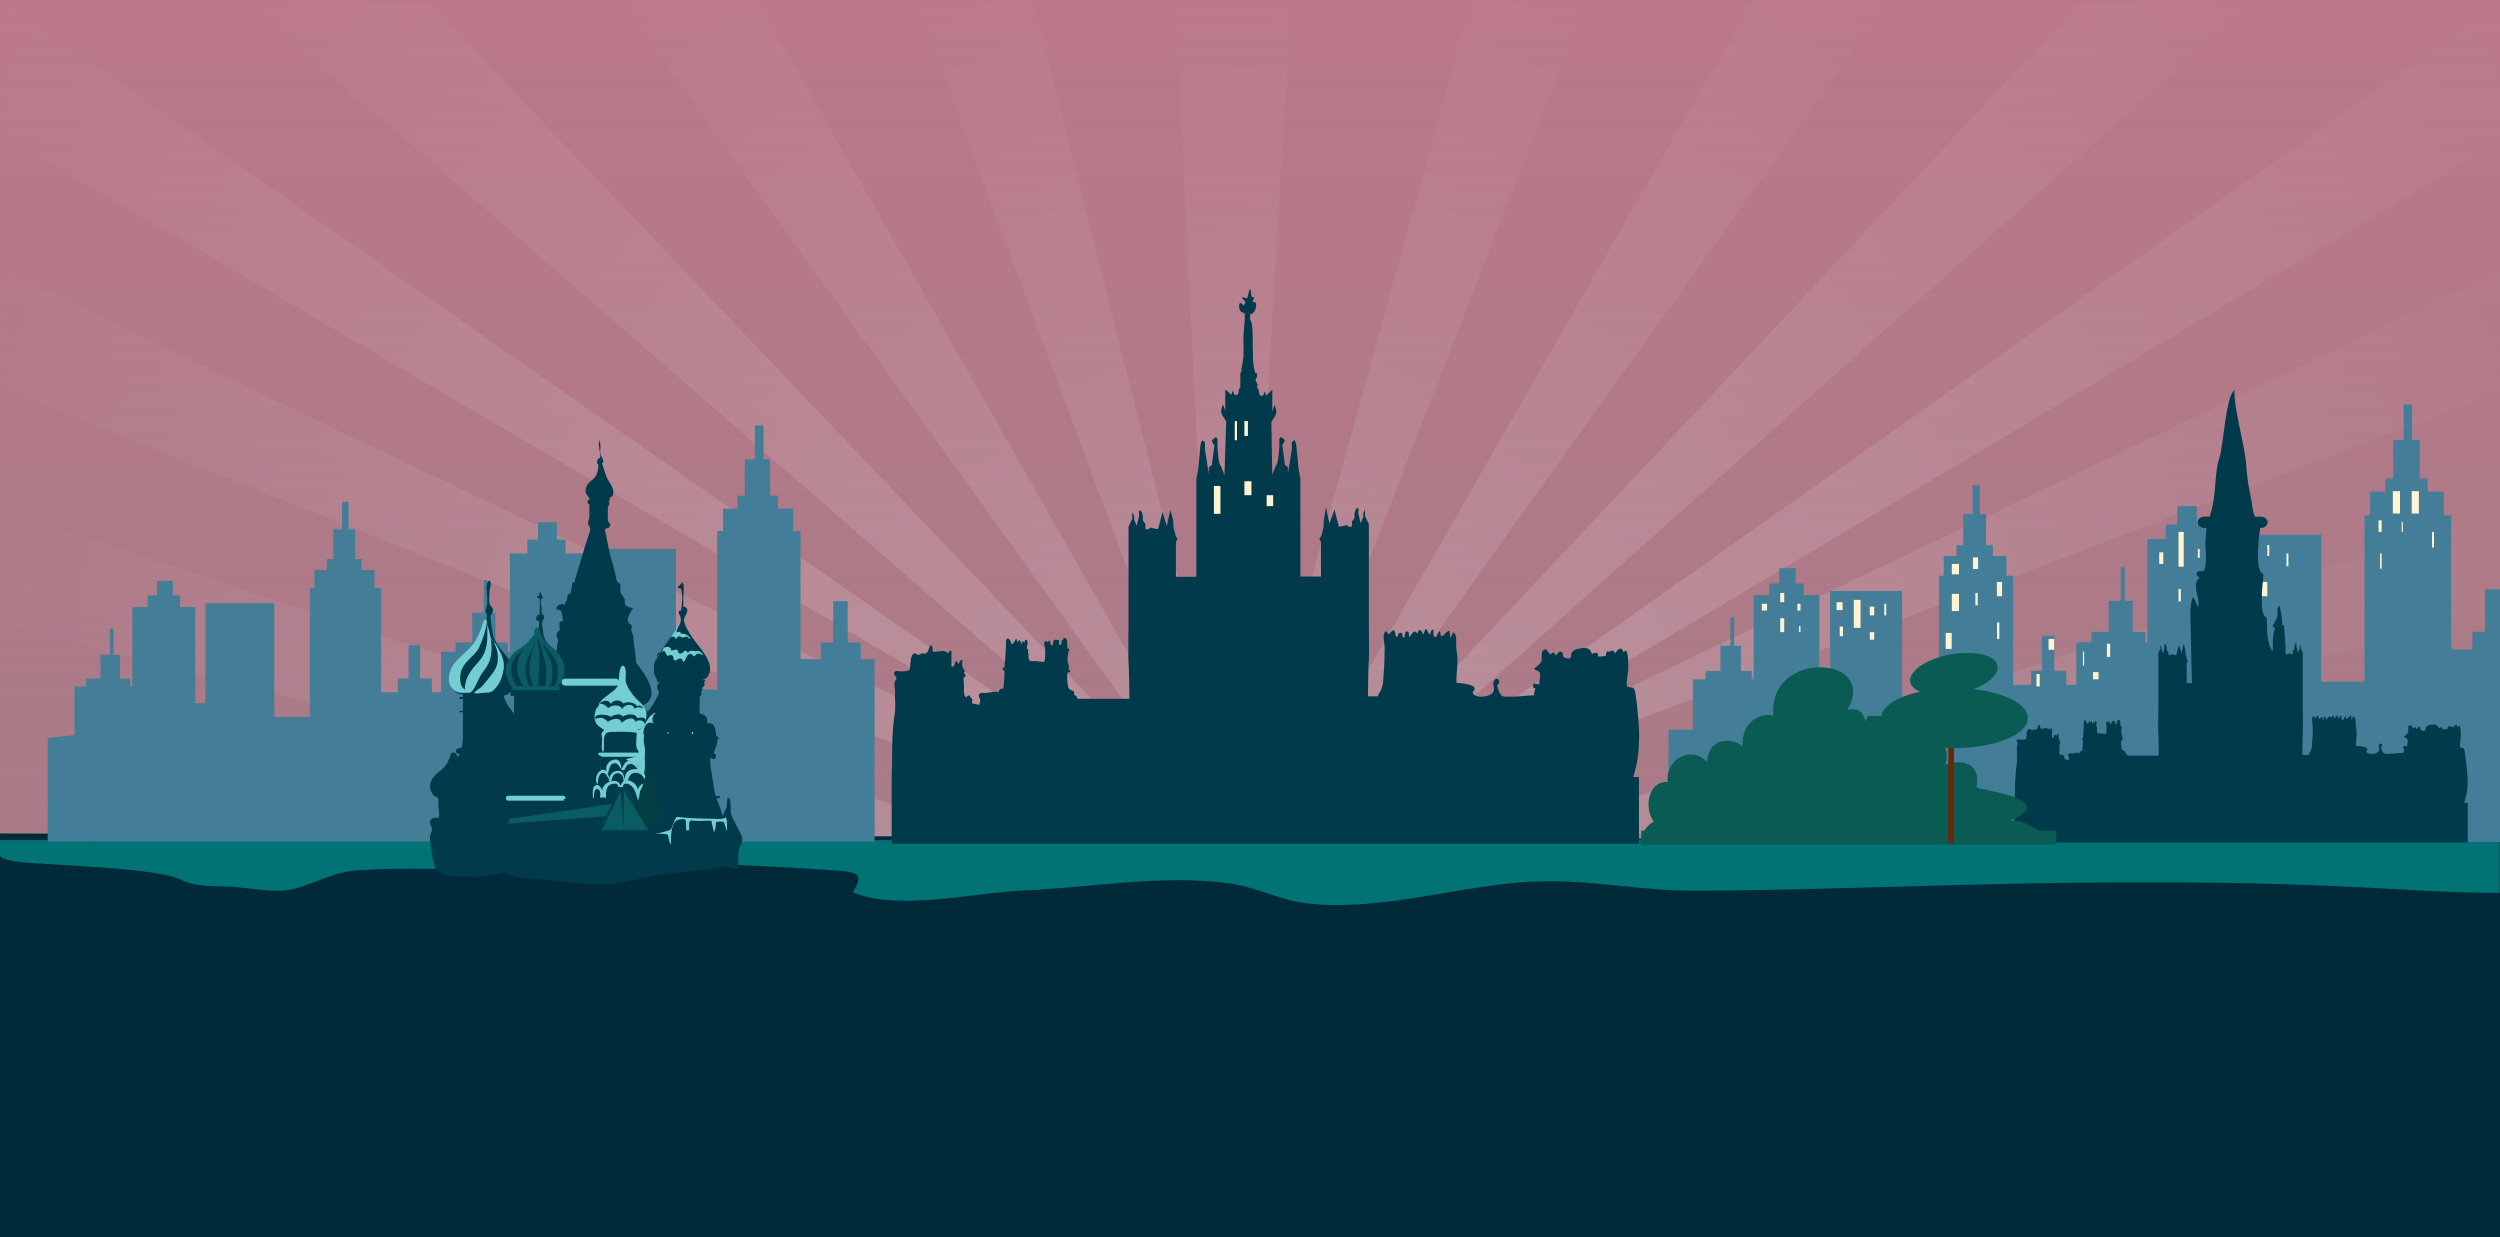 <?xml version="1.0" encoding="utf-8"?>
<!-- Generator: Adobe Illustrator 17.1.0, SVG Export Plug-In . SVG Version: 6.00 Build 0)  -->
<!DOCTYPE svg PUBLIC "-//W3C//DTD SVG 1.1//EN" "http://www.w3.org/Graphics/SVG/1.1/DTD/svg11.dtd">
<svg version="1.1" id="Layer_1" xmlns="http://www.w3.org/2000/svg" xmlns:xlink="http://www.w3.org/1999/xlink" x="0px" y="0px"
	 viewBox="0 0 1920 950" enable-background="new 0 0 1920 950" xml:space="preserve">
<rect x="0" y="0" width="1920" height="950" fill="#808080" stroke="none"/>
<linearGradient id="SVGID_1_" gradientUnits="userSpaceOnUse" x1="959.958" y1="951.974" x2="959.958" y2="2.559" gradientTransform="matrix(1 0 0 -1 0 952)">
	<stop  offset="0" style="stop-color:#BB788A"/>
	<stop  offset="1" style="stop-color:#BB788A;stop-opacity:0.53"/>
</linearGradient>
<rect x="0" y="0" fill="url(#SVGID_1_)" width="1920" height="949.4"/>
<linearGradient id="SVGID_2_" gradientUnits="userSpaceOnUse" x1="1005.897" y1="266.31" x2="921.351" y2="953.37" gradientTransform="matrix(1 0 0 -1 0 952)">
	<stop  offset="0" style="stop-color:#FFFFFF"/>
	<stop  offset="1" style="stop-color:#FFFFFF;stop-opacity:3.000000e-002"/>
</linearGradient>
<path opacity="0.4" fill="url(#SVGID_2_)" fill-opacity="0.4" enable-background="new    " d="M902.6,0.9l34.1,691.6H950L991.7,0.9
	L902.6,0.9z"/>
<linearGradient id="SVGID_3_" gradientUnits="userSpaceOnUse" x1="1017.513" y1="291.186" x2="720.484" y2="958.829" gradientTransform="matrix(1 0 0 -1 0 952)">
	<stop  offset="0" style="stop-color:#FFFFFF"/>
	<stop  offset="1" style="stop-color:#FFFFFF;stop-opacity:3.000000e-002"/>
</linearGradient>
<path opacity="0.4" fill="url(#SVGID_3_)" fill-opacity="0.4" enable-background="new    " d="M703.2,0.9L958,684.1l7.1,0L793.8,0.9
	L703.2,0.9z"/>
<linearGradient id="SVGID_4_" gradientUnits="userSpaceOnUse" x1="900.454" y1="293.59" x2="1197.191" y2="960.578" gradientTransform="matrix(1 0 0 -1 0 952)">
	<stop  offset="0" style="stop-color:#FFFFFF"/>
	<stop  offset="1" style="stop-color:#FFFFFF;stop-opacity:3.000000e-002"/>
</linearGradient>
<path opacity="0.4" fill="url(#SVGID_4_)" fill-opacity="0.4" enable-background="new    " d="M1218.4,0.9L955.1,677.2h-12.4
	L1130,0.9L1218.4,0.9z"/>
<linearGradient id="SVGID_5_" gradientUnits="userSpaceOnUse" x1="972.497" y1="364.594" x2="493.795" y2="965.93" gradientTransform="matrix(1 0 0 -1 0 952)">
	<stop  offset="0" style="stop-color:#FFFFFF"/>
	<stop  offset="1" style="stop-color:#FFFFFF;stop-opacity:3.000000e-002"/>
</linearGradient>
<path opacity="0.4" fill="url(#SVGID_5_)" fill-opacity="0.4" enable-background="new    " d="M475.8,0.4l445.2,618.5h12L581.6,0.4
	L475.8,0.4z"/>
<linearGradient id="SVGID_6_" gradientUnits="userSpaceOnUse" x1="954.488" y1="362.104" x2="1434.267" y2="964.794" gradientTransform="matrix(1 0 0 -1 0 952)">
	<stop  offset="0" style="stop-color:#FFFFFF"/>
	<stop  offset="1" style="stop-color:#FFFFFF;stop-opacity:3.000000e-002"/>
</linearGradient>
<path opacity="0.4" fill="url(#SVGID_6_)" fill-opacity="0.4" enable-background="new    " d="M1450.8,0.4L1004,625.5l-13.2-6.6
	L1345.9,0.4L1450.8,0.4z"/>
<linearGradient id="SVGID_7_" gradientUnits="userSpaceOnUse" x1="903.784" y1="419.681" x2="199.487" y2="964.358" gradientTransform="matrix(1 0 0 -1 0 952)">
	<stop  offset="0" style="stop-color:#FFFFFF"/>
	<stop  offset="1" style="stop-color:#FFFFFF;stop-opacity:3.000000e-002"/>
</linearGradient>
<path opacity="0.4" fill="url(#SVGID_7_)" fill-opacity="0.4" enable-background="new    " d="M189.3,0.8l671.9,585l11.5-13.2
	L328.2,0.8L189.3,0.8z"/>
<linearGradient id="SVGID_8_" gradientUnits="userSpaceOnUse" x1="1021.27" y1="414.402" x2="1725.168" y2="958.767" gradientTransform="matrix(1 0 0 -1 0 952)">
	<stop  offset="0" style="stop-color:#FFFFFF"/>
	<stop  offset="1" style="stop-color:#FFFFFF;stop-opacity:3.000000e-002"/>
</linearGradient>
<path opacity="0.4" fill="url(#SVGID_8_)" fill-opacity="0.4" enable-background="new    " d="M1731,0.8l-661.4,589.5l-15.3-10
	L1599,0.8L1731,0.8z"/>
<linearGradient id="SVGID_9_" gradientUnits="userSpaceOnUse" x1="784.995" y1="463.776" x2="-28.115" y2="894.729" gradientTransform="matrix(1 0 0 -1 0 952)">
	<stop  offset="0" style="stop-color:#FFFFFF"/>
	<stop  offset="1" style="stop-color:#FFFFFF;stop-opacity:3.000000e-002"/>
</linearGradient>
<path opacity="0.4" fill="url(#SVGID_9_)" fill-opacity="0.4" enable-background="new    " d="M2,103.2l747.7,439l12.7-11.3L2,0.5
	V103.2z"/>
<linearGradient id="SVGID_10_" gradientUnits="userSpaceOnUse" x1="1141.2" y1="459.743" x2="1954.152" y2="890.616" gradientTransform="matrix(1 0 0 -1 0 952)">
	<stop  offset="0" style="stop-color:#FFFFFF"/>
	<stop  offset="1" style="stop-color:#FFFFFF;stop-opacity:3.000000e-002"/>
</linearGradient>
<path opacity="0.4" fill="url(#SVGID_10_)" fill-opacity="0.4" enable-background="new    " d="M1921.9,107.6l-745.1,443.8
	l-12.7-15.8l757.7-535V107.6z"/>
<linearGradient id="SVGID_11_" gradientUnits="userSpaceOnUse" x1="813.567" y1="405.292" x2="-19.724" y2="678.783" gradientTransform="matrix(1 0 0 -1 0 952)">
	<stop  offset="0" style="stop-color:#FFFFFF"/>
	<stop  offset="1" style="stop-color:#FFFFFF;stop-opacity:3.000000e-002"/>
</linearGradient>
<path opacity="0.4" fill="url(#SVGID_11_)" fill-opacity="0.4" enable-background="new    " d="M1.9,298.5l786.3,312.8l11.6-22.8
	L1.9,207.4L1.9,298.5z"/>
<linearGradient id="SVGID_12_" gradientUnits="userSpaceOnUse" x1="1108.539" y1="410.621" x2="1941.835" y2="684.114" gradientTransform="matrix(1 0 0 -1 0 952)">
	<stop  offset="0" style="stop-color:#FFFFFF"/>
	<stop  offset="1" style="stop-color:#FFFFFF;stop-opacity:3.000000e-002"/>
</linearGradient>
<path opacity="0.4" fill="url(#SVGID_12_)" fill-opacity="0.4" enable-background="new    " d="M1922,299.9l-791.7,301.4l-6.2-12.7
	L1922,207.4V299.9z"/>
<linearGradient id="SVGID_13_" gradientUnits="userSpaceOnUse" x1="843.375" y1="328.764" x2="-10.941" y2="491.213" gradientTransform="matrix(1 0 0 -1 0 952)">
	<stop  offset="0" style="stop-color:#FFFFFF"/>
	<stop  offset="1" style="stop-color:#FFFFFF;stop-opacity:3.000000e-002"/>
</linearGradient>
<path opacity="0.4" fill="url(#SVGID_13_)" fill-opacity="0.4" enable-background="new    " d="M2.2,479l824.2,212.4l8.6-24.1
	L2.2,391.9L2.2,479z"/>
<linearGradient id="SVGID_14_" gradientUnits="userSpaceOnUse" x1="1079.721" y1="332.754" x2="1934.038" y2="495.202" gradientTransform="matrix(1 0 0 -1 0 952)">
	<stop  offset="0" style="stop-color:#FFFFFF"/>
	<stop  offset="1" style="stop-color:#FFFFFF;stop-opacity:3.000000e-002"/>
</linearGradient>
<path opacity="0.4" fill="url(#SVGID_14_)" fill-opacity="0.4" enable-background="new    " d="M1921.7,469l-826.4,214.6l-6.4-16.2
	l832.8-275.4V469z"/>
<path fill="#002A3A" d="M1920,950.1V646.3L0,640.1v310H1920z"/>
<path opacity="0.6" fill="#02A39B" enable-background="new    " d="M-0.4,645.3c0,11.7-4.2,14.1,15.5,16.7
	c23.6,2.6,104.9,4.2,123.7,13.6c12.4,6,27,4.7,40.3,5.5c13.7,0.9,32.1,5.1,45.8,1.7c18-4.3,30-13.2,51-14.5c39-2.6,78.8,0,118.3-0.4
	c44.1-0.4,87.8-4.3,132-4.3c37.3,0,75,2.1,112.3,4.7c19.7,1.3,26.1,2.1,16.3,17c35.6,14.5,91.7,0.4,129.4-1.3
	c51.8-2.1,108-12.8,160.3-5.5c16.3,2.1,32.1,9.4,47.6,13.2c21,4.7,43.7,3.8,64.7,1.7c45-4.3,89.1-17,134.5-16.6
	c37.3,0,73.7,7.7,111,7.2c51.4,0,102.4-1.7,153.8-3c112.7-3.4,225.8-5.5,338.5-0.4c41.6,1.7,83.6,5.1,125.1,5.1v-40.5H-0.4z"/>
<path fill="#447D98" d="M72.7,646.3h44.5h40.6h52.9H238h8.9h45.6h25.6h20.6h2.2h16.7H410h47.3h61.8h31.7H562h52.9h56.8V506.2H661
	v-12.8h-10v-31.7h-11.1v31.7h-9.5v12.8h-15.6v-98.4h-5.6v-17.2h-11.7v-10h-6.1v-27.8h-5v-26.1h-6.7v26.1H572v27.8h-5.6v10h-11.1
	v17.2h-4.5v121.7h-31.7v-13.9v-94h-61.8v94h-9.5v-90.6h-13.4v-10.6h-6.7v-13.3h-14.5v13.3H405v10.6h-13.4v75.6H390v-7.2h-9.5v-22.8
	h-6.1v-25h-2.8v25h-8.9v22.8h-12.8v7.2h-11.1v31.1h-7.2v-10.6h-8.9v-25.6h-8.9v25.6h-8.3v10.6h-12.8v-80.1h-5v-13.9h-10v-8.3h-5
	v-22.8h-5v-21.1h-5v21.1h-6.7v22.8h-5v8.3h-9.5v13.9H238v99h-27.3v-10.6v-76.7h-52.9v76.7h-7.8v-73.9h-11.7v-8.9h-5.6v-11.1h-12.2
	v11.1h-7.2v8.9h-11.7v61.2H100v-6.1h-7.8v-18.3h-5v-20h-2.8v20h-7.2v18.3H66.1v6.1h-8.9v37.2l-20.6,2.2v79.5h20.6H72.7z"/>
<path fill="#447D98" d="M1920,485.2v-32.7h-11.4v32.7h-9.8v13.6h-16.3v-103h-5.8v-18.2h-12.3v-10.2h-6.1v-29.6h-5.8v-27.1h-6.5v27.1
	h-8v29.6h-6.1v10.2h-11.7v18.2h-4.3v127.7h-33.2v-14.2v-98.7h-64.8v98.7h-9.5V414h-14.1v-11.1h-7.1v-14.2h-15v14.2h-8.9V414h-14.1
	v79.3h-1.5v-8h-9.8v-23.8h-6.1v-25.9h-3.1v25.9h-9.2v23.8h-13.2v8h-11.7V526h-7.7v-10.8h-9.2v-26.8h-9.5v26.8h-8.3V526h-13.8v-83.9
	h-5.2v-15.1h-10.4v-8.3h-5.2v-23.8h-4.9v-22.2h-5.5v22.2h-7.1v23.8h-5.2v8.3h-9.8v15.1h-3.7v104h-28.3v-11.7v-80.5h-55.3v80.5h-8.3
	v-77.4h-12v-8.9h-6.1v-11.7h-12.6v11.7h-7.7v8.9h-12v64.8h-1.5v-6.5h-8.3v-19.4h-5.2v-21.6h-2.8v21.6h-7.7v19.4h-11.4v6.5h-9.8v38.6
	h-18.7v86.1h18.7h16.6h46.7h42.1h55.3h28.3h9.8h47.3h26.4h22.1h2.2h17.2h54.7h49.5h64.8h33.2h11.4h55.3h37.5V485.2z"/>
<path fill="#FFF4D2" d="M1357.1,463.7h-4v5.2h4V463.7z"/>
<path fill="#FFF4D2" d="M1370.3,455.4h-3.1v7.1h3.1V455.4z"/>
<path fill="#FFF4D2" d="M1370.3,474.8h-3.1v10.7h3.1V474.8z"/>
<path fill="#FFF4D2" d="M1382.8,463.7h-2.4v5.2h2.4V463.7z"/>
<path fill="#FFF4D2" d="M1382.8,480.9h-1.2v4.6h1.2V480.9z"/>
<path fill="#FFF4D2" d="M1415.1,462.5h-4.6v6.1h4.6V462.5z"/>
<path fill="#FFF4D2" d="M1415.4,481.2h-2.5v7.4h2.5V481.2z"/>
<path fill="#FFF4D2" d="M1428.9,460.7h-5.2v21.5h5.2V460.7z"/>
<path fill="#FFF4D2" d="M1439.4,465.9h-3.4v6.7h3.4V465.9z"/>
<path fill="#FFF4D2" d="M1439.4,485.5h-3.4v5.8h3.4V485.5z"/>
<path fill="#FFF4D2" d="M1448.6,463.7h-1.5v8.9h1.5V463.7z"/>
<path fill="#FFF4D2" d="M1504.5,433.1h-5.5v8h5.5V433.1z"/>
<path fill="#FFF4D2" d="M1504.5,456.1h-5.5v13.2h5.5V456.1z"/>
<path fill="#FFF4D2" d="M1519.2,428.1h-4v8.9h4V428.1z"/>
<path fill="#FFF4D2" d="M1518.9,455.4h-1.8v9.5h1.8V455.4z"/>
<path fill="#FFF4D2" d="M1537.6,446.9h-4v11h4V446.9z"/>
<path fill="#FFF4D2" d="M1498.9,486.1h-4.6v12.3h4.6V486.1z"/>
<path fill="#FFF4D2" d="M1535.5,478.1h-1.8v12.6h1.8V478.1z"/>
<path fill="#FFF4D2" d="M1566.5,517.7h-2.5v9.5h2.5V517.7z"/>
<path fill="#FFF4D2" d="M1577.6,490.7h-4.3v8.3h4.3V490.7z"/>
<path fill="#FFF4D2" d="M1600.6,500.5h-0.9V511h0.9V500.5z"/>
<path fill="#FFF4D2" d="M1611.7,516.2h-4.3v5.5h4.3V516.2z"/>
<path fill="#FFF4D2" d="M1620.6,494.4h-2.5v10.1h2.5V494.4z"/>
<path fill="#FFF4D2" d="M1661.4,424.2h-3.1v8.9h3.1V424.2z"/>
<path fill="#FFF4D2" d="M1677.1,408.5h-4v26.7h4V408.5z"/>
<path fill="#FFF4D2" d="M1689.4,421.7h-1.5v6.7h1.5V421.7z"/>
<path fill="#FFF4D2" d="M1674.9,452.4h-1.8v9.5h1.8V452.4z"/>
<path fill="#FFF4D2" d="M1729,414h-3.4v14.7h3.4V414z"/>
<path fill="#FFF4D2" d="M1727.1,446.9h-1.5v9.8h1.5V446.9z"/>
<path fill="#FFF4D2" d="M1742.8,418.6h-1.5v8.3h1.5V418.6z"/>
<path fill="#FFF4D2" d="M1741.3,446.9h-4.6v11h4.6V446.9z"/>
<path fill="#FFF4D2" d="M1757.5,425.1h-1.5v9.8h1.5V425.1z"/>
<path fill="#FFF4D2" d="M1829.1,399.6h-2.4v8.9h2.4V399.6z"/>
<path fill="#FFF4D2" d="M1843.2,377.2h-5.5v17.2h5.5V377.2z"/>
<path fill="#FFF4D2" d="M1857.7,377.2h-5.5v17.2h5.5V377.2z"/>
<path fill="#FFF4D2" d="M1829.1,425.1h-1.2v11.7h1.2V425.1z"/>
<path fill="#FFF4D2" d="M1845.4,400.8h-0.9v7.7h0.9V400.8z"/>
<path fill="#FFF4D2" d="M1869.3,408.5h-1.5v12h1.5V408.5z"/>
<path fill="#013A4B" d="M1257.6,545.6c-0.3-4.4-1-9-1.7-13.4c-1-5.4-1.3-3.3-6.4-5c-0.7-5,1.3-10.4,1-15.7c0-2.7,0-16.1-3.7-10.4
	c-1-5.4-5-2.3-6.4,1c-0.3-2.3-2.7-3.3-4.4-1.3c-1.7-2-3,1.3-2.7,3c-2,0-4,0.7-6,0.3c0.3-4.4-2.7-2.3-4.7-2c-1.3-4-3.3-4.7-7.4-4.3
	c-3,0.3-6.7,1-8,3.3c-1,1.7,0.3,3.3-1.7,4.4c-1,0.7-4-0.3-4.7-1c-1-1,0.3-3.3-2-4c-2-0.3-2.7,2-4,3c-0.3-1.3-1.3-1.7-2-2.7
	c0.3,0.3-1.7,1.7-2,1.7c-1,0-0.7-1-1.3-1.3c-1.7-0.7-1-3.7-4-2c-2.3,1.3-1,6-1.7,8.4c-1,3-3.7,4-5.7,6c1.3,1.3,3.7,1.3,4.4,3
	c1,2.3-0.7,6.4-0.3,9c-0.7,0-3.7-1-4.3-0.3c-1.3,1.3-0.3,3.7,1.3,3.3c-0.3,1.7-1.3,3.3-1,5.4c-6,0-12.1,1.3-18.4,1
	c-3,0-5.7,0.7-7.4-1.7c-1.3-1.7-2-5-2.7-7c4-2.3,0-7.7-2.3-3.3c-1.7,2.7,1.3,5.4-0.7,8.7c-2.3,3.7-15.1,5.4-15.7-0.3
	c6.7-6-10.4-6.7-12.4-7c-0.3-6.7,1-12.7,0.7-19.4c-0.3-3.7-1-6.7-1-10.4c0-3.3,0.7-7.4-2.3-9c-0.7,1.3-1.3,3-2,4.4
	c-0.3-1.7-0.7-3.3-0.7-5c-0.3-2.3-5,3.3-5,3.3c-3,0.7-1-1.7-3-3.7c-0.3,0.7-0.7,1.3-1,2c-0.7,0.7-0.7,4-3,2c-0.7-0.7-0.3-4-0.3-5
	c-2-0.3-2.3,2-2.7,3.7c-1.7-0.3-2-4-2.7-4c-1.7-0.3-1.7,3.3-2.7,4c-0.3-1.7-1.3-3-3-3.7c-0.3,1-1,2.3-1.3,3c-2.7-4-4.4,0.7-6,2.7
	c-1-1,0-4.4-2-4.4c-1.7,0-1.7,3.3-2,4.7c-2.7,0-0.7-2.7-2-3.3c-1.7-1-3,0.3-3,2.3c-0.3,0.3-1,0.3-1.3,0.3c-1.3-1.7,0-4-2.3-5
	c-3.7,2.7-2.3,5-5.7,0.7c-2.3,2.3-1.7,5.4-1.3,8.4c0.7,3.3,0.3,7,0.3,10.7c0,6.7-0.7,13.1-1,19.4c-0.3,3-1,5.7-2.3,8
	c-1,1.7-1.7,2.7-2,3.7h-7.4c0-7.4,0.3-26.8,0.7-27.4c0.3-1,0-30.8,0-30.8v-17.1v-56.9l-3-6.4c0,0,0.3-2,0-4.7l-1.3,2.7v3l-2,4.7
	l-1.7-7c0,0-0.3-1.7,0-2.7c0.3-0.7,0-2.7-1.7-1.7l-1.3,3.3v4l-2,2.7v4h-3c0.3-1-1-1.7-2.7-0.7l-4.4,0.7l-3.3-13.1L1021,402
	l-2.7-12.4l-1.7,10.4v3.7c0,0-1.3,9-3.4,10l1.3,2.3v26.8h-15.8c0,0,0-74,0-75s-1.3-6-1.3-6.7s-1.7-17.7-1.7-17.7s0-2.7-1.3-5.4
	c0,0-1.3,0.3-2.3,1.7v2.3v3.3l-3,18.7c0,0,0-4.4,0-5s-2.3-2-2.3-2l-2-15.4c0,0,1.3-1,2-3.7l-3-2.3c0,0-1.3,0.7-1.3,2v2.7v2.7
	c0,0-0.7,14.1-2.7,14.7l-2.7,7l-0.7-40.5c0,0,1.3-2.7,2.3-3.7c0.7-0.7,1.7-4.4,1.7-4.4s-1-3.3-1.3-4.7c-0.3-1.3-2,4.7-2,4.7v-16.7
	l-4.7,4.4l-1-3.3l-1.3,3.3c0,0-3,0.7-3-1.3c0-0.7-0.3-3.7-1.3-4.3c-0.7-0.7,0-2.7,0-2.7l-1.7-4c0,0,0,0,1.3-2c0.3-0.7-0.3-1.7,0-2.7
	c0-0.7-0.7-0.3-1.3-0.3c-2.3-6.4-1.7-14.1-2-20.7c0-3.3,0.3-19.1-2-20.1c0-1.3,0-3,0-4.4c4.7,0,6.7-11.4,2-9c0-2,1-2.3,1.3-4
	c-3.7,0.7-2-4-3-6c-0.7-0.3-0.3,0.3-0.7,0.3c-1,2-1,4.7-2,6.7c-1-0.7-2.7-1-4-0.7c0.7,1.3,2,2.3,3,3.3c-0.7,1-1,2-1.7,3
	c-0.3-1-1.3-2-2.7-2.3c-1.3,2.3-0.7,4.7,0.7,6.7c0.7,1,2.3,0.3,3,1.7c0,0.3,0,3.3,0,3.7c-0.3,4.7-0.7,8.7-1,13.1
	c-0.3,4.3,0.3,10.4,0,15.7c-0.3,4.3-1.7,8.4-1.7,12.7c-0.7,0-1,0-0.7,0.3v1c0,0.7-0.3,1.3,0,1.7v5.7l-0.3,0.3c0,0,0,0.3,0.3,0.3v1.7
	c0,0,0,0.3-0.3,0.3c-0.7,0.7-1.3,3.7-1.3,4.4c0,2-3,1.3-3,1.3l-1.3-3.3l-1,3.3L941,299v16.7c0,0-1.7-6-2-4.7
	c-0.3,1.3-1.3,4.7-1.3,4.7s1,3.7,1.7,4.3c0.7,0.7,2.3,3.7,2.3,3.7l-1.3,41.2l-2.7-7c-2-0.7-2.7-14.7-2.7-14.7v-2.7v-2.7
	c0-1.7-1.3-2-1.3-2l-3,2.3c0.3,2.7,2,3.7,2,3.7l-2,15.4c0,0-2.3,1.3-2.3,2s0,5,0,5l-3-18.7v-3.3v-2.3c-0.7-1.3-2.3-1.7-2.3-1.7
	c-1.3,2.7-1.3,5.4-1.3,5.4s-1.7,17.1-1.7,17.7s-1.3,5.7-1.3,6.7s0,75,0,75h-15.7v-26.8l1.3-2.3c-1.7-1-3.3-10-3.3-10V400l-2.3-8.4
	l-2.7,12.4l-3.3-10.7l-3.4,13.1l-4-0.7c-1.7-1-3-0.3-2.7,0.7h-3v-4l-2-2.7v-4l-1.3-3.3c-1.7-1-2,0.7-1.7,1.7c0.3,0.7,0,2.7,0,2.7
	l-1.7,7l-2-4.7v-3l-1.3-2.7c-0.3,2.7,0,4.7,0,4.7l-3,6.4v56.9v17.1c0,0-0.3,29.8,0,30.8c0.3,0.7,0.7,20.1,0.7,27.4h-39.9
	c-0.7-1.3-0.3-2.3-2.7-3c1.3-4.7-3.3-2.3-4.4-6c-0.7-2.7-1.3-8.7-0.3-11.4c0.3,0,1.3-0.3,1.7,0c0.3-1.3-0.3-2.3-1.7-2.3
	c2-1.3,0-4.4-0.3-6.4c0-2.7,0.7-5,0.7-7.7c0.3,0,0.3,0,0.7,0c0.3-1.7-1-1.3-1.3-2.3c-0.3-1-0.3-2-0.3-3.3c0-2.7,0-4.7-3-4.4
	c0.3,1,0,2-1.3,2c0,1.3,0.3,4.4-2,3c-0.3-1.3,0.3-2.3,0-3.3c-1,0-3-0.7-3.7,0c-0.7,0.3-0.7,2.7-1,3.7c-2.3,1.3-2-2-2-3.3
	c-1,0-1.7,0.7-2.3,1.3c-1-2-2.3-0.7-2.3,0.7c-0.3,1,0.7,3.3,0.7,4.7c0,3,0.3,6.7-0.7,9.7c-2.3,0-4.7-0.7-7.4-0.7c-3,0-4.4,0.7-4.7-3
	c0-1.3,0-2.7-0.3-3.7c0-0.7,0-1.3,0-1.7c0-0.7-1-1-1-1.3c-0.3-2.7,2-4.7-0.7-7c-1,0.7-1,2-1,3c-0.3-0.7-1-1-1.3-1.7
	c-0.7,0.7-1,1.7-1.3,2.7c-0.3-2.3-1-5-3-1.7c-0.3-0.7-0.3-1.7-0.7-2.7c-1.3,0.7-1.3,3-2.7,3.7l-1,0.7c0-1-1.7-5-3-4.7
	c-1.7,0.3-1.3,5-1.3,6c-0.3,5.7-0.7,11.7-1.3,17.1c-0.3-0.3-0.7-0.7-0.7-1c-1.7,1.3,0.3,2,0.7,3c0.3,1.3,0,3,0,4.7
	c-0.3,3-0.3,6-0.7,8.7c-1.7,0-2,0.3-3,1c-0.7,0.7,0,1.3-0.7,1.7c-0.7,0.3-1-0.3-1.7-0.3c-2.7,0-5,0.7-7.4,1c-2,0.3-5.4-1-6,1.7
	c-0.3,1.7,1,2.3,1,3.7c0.3,1.3-0.3,2-0.7,3.7c-1.7,0-3.7-1-5.7-1c0.3-3,1-3-1-4.7c-1-0.7,0.3-2-2-1.3c-1.3,0.3-0.3,2.7-2.3,0.3
	c-1.3-1.7-0.7-5.4-0.7-7.4c0-2.3-0.7-4.7-0.3-7c2.3,0.3,1.3-2.7,0-3.7c2-1.7-0.3-2.3-0.7-3.7c-0.7-1.7-0.3-4.3-0.3-6
	c-1.7-0.3-2,2-3,3c-0.7-0.7-1-1.7-1.7-2.3c-1.3,1.3-1,5-3.7,4.4c0-3,0-6.4,0-9.4c0-1.7,0.7-3-1.3-2.7c-0.3,0-0.3,1.7-1.3,1.7
	c-0.7,0-1-0.7-1.7-1c-2.7-1-4.7-0.3-7.7,0c-4.7,0.7-0.7-4-4-5c-2,2.3-1,5.4-4,6.4c-1,0.3-2-0.3-3,0c-1,0.3-1.3,1-2.3,1
	c-2.3-0.3-3-2.7-5,0.7c-1,2-1,4.7-1.3,6.7c-0.3,2.7,0.3,4.4-2.3,5c-1.7,0.3-4.7,0.3-5.7,0.3c-1.7-0.3-4.7-1-4.4,2
	c0,1,1.3,1.7,1.7,2.7c0.3,1.7-1,2.3-1.3,3.7c-0.7,2.3,0.3,4.7,0.3,7c-0.3,5.7,0.7,11.7-0.3,17.4c-2,13.1-2,26.1-2,39.2
	c0,3-0.3,6.4-0.3,9.7V648h573.9v-51.2h-4.3c2.7-9.4,4.3-17.7,4.3-27.4C1259.3,561,1258.2,553.3,1257.6,545.6z"/>
<path fill="#FFF4D2" d="M937.3,373.2h-5v21.4h5V373.2z"/>
<path fill="#FFF4D2" d="M950,323.4h-1.7v14.7h1.7V323.4z"/>
<path fill="#FFF4D2" d="M961.1,369.6h-5.4v10.7h5.4V369.6z"/>
<path fill="#FFF4D2" d="M958.4,323.4h-2.7v11.4h2.7V323.4z"/>
<path fill="#FFF4D2" d="M977.8,380.3h-5v8.4h5V380.3z"/>
<path fill="#013A4B" d="M412.8,454.7l0.3,0.3L412.8,454.7z"/>
<path fill="#013A4B" d="M566.3,635.3c-1.6-3.5-4.6-7.8-5.1-11.6c-0.5-2.7,1.1-10-2.2-11.3c-0.8,2.4-0.5,5.4-1.1,7.8
	c-0.8,2.2-1.9,4.3-3,6.5c-1.6-7.5-5.9-14.8-6.7-22.1c-0.8-7.3-3-14.5-2.7-22.9c4,3.8,6.2-2.4,2.7-3.2c0.3-2.2,1.6-4.3,2.2-6.5
	c0.8-3,0.3-3.8-0.3-6.5c-0.8-5.1-0.3-10.5-7-10.2c0.5-4.8-1.1-6.2-5.7-7.3c-0.3-3,0-5.9,0-8.9c0-1.6-0.3-2.7,0-3.8
	c0.3-1.6,2.7-1.6,0.8-3.8c1.1-0.8,1.3-2.4,1.3-3.8c2.4-0.5,1.6-4.3,0.3-5.7c12.7-7.5,0.3-21.3-5.7-29.1c-3-4-7-9.7-8.4-14.5
	c-1.1-3.5,0-3.8,1.3-6.7c1.3-2.7,1.6-5.1-2.2-5.9c-0.3-5.9,0.5-11.6,0.3-17.5c-0.5,0,0,0.3-0.3,0.8l-0.8-2.2c-0.3,1.1-3.5,4-3.5,3.8
	c0,1.6,2.2,0.8,2.7,1.9c0.5,1.1,0.3,1.6,0.5,3c0.8,4.3-0.3,8.9-0.5,13.2c-4,0-0.8,4-0.5,5.1c0.5,3.2,0,4.6-1.6,7.3
	c-3.2,4.8-7,9.4-10.2,14.3c-5.4,7.5-14.3,21-3.8,28.3c-3,1.6-2.4,3-1.9,5.7c0.3,1.1,1.1,0.8,1.1,2.7c0,0.8-1.1,2.2-1.3,2.7
	c-2.2,4.3-4.6,8.1-7.3,11.8c-1.6-1.3-2.7-3.5-3.8-5.1c14.8-7,0.5-25-5.4-32.8c-0.3-6.5-1.6-13.2-2.2-19.6c0-2.2-1.3-3.5-1.6-5.7
	c0-0.8,0.8-2.2,0.5-3c-0.5-1.1-1.6-0.8-2.2-1.9c-2.7-3.8,1.6-8.6,3.2-11.6c-1.6-0.3-4.3-0.8-5.4-1.9c-1.6-1.3-0.5-3.5-1.3-5.4
	c-0.8-1.9-2.4-3-3-5.1c-0.5-1.9,0.5-4.6-0.3-6.2c-0.5-0.8-1.6-0.8-1.9-1.3c-0.8-0.8-0.8-1.9-1.1-3.2c-0.5-2.4-1.1-4.6-1.6-7
	c-0.8-3.5-1.9-7-3-10.5l-4-19.1c0.8-2.7,1.3-0.8,3-2.2c2.2-1.9,0.5-3.5-0.8-4.8v-11c1.3-1.3,1.6-3.8,0.5-4.3
	c1.1-0.3,1.3-1.6,0.8-2.7c6.2-2.2,1.3-10-0.8-13.2c-2.7-4-3.2-9.2-5.1-13.2c3-1.1-0.8-5.4-1.1-7.3c-0.5-3.2,0.8-7-0.8-9.7l0.3-1.9
	c-1.9,3.8,0.8,10.5,0.3,14.8c-1.9,0-2.4,2.2-2.4,3.8c0,0.5,0.8,0.8,1.1,1.6c0,0.8-0.3,1.6-0.3,2.4c-0.3,3.2-1.1,5.7-3.5,8.1
	c-2.7,2.4-5.1,3.8-5.9,7.5c-0.8,3.2,0.8,4.8,2.7,7.3v1.1c-1.9,0.5-1.9,3.2,0,3.8v10.8c-0.3,0.3-0.5,0.5-0.5,1.1
	c-0.3,0.8-0.5,1.9-0.5,2.7c0.3,1.6,0.5,1.3,1.1,2.4c1.1,2.4,0.3,3.5-0.5,6.2c-3.8,11.3-7,23.1-10.5,34.4c-0.3,0.8-0.3,1.3-0.3,2.2
	c-0.5,0-1.1,0.3-1.6,0c-0.8,1.3-0.3,3.2-0.8,4.8c-0.5,1.3-0.5,3.5-1.6,4.6c-0.8-2.7-2.4,3.2-1.9,4.8c-1.6,0-1.3,1.9-1.6,3
	c-2.4-1.1-6.7,0-6.7,3.5c2.4,0.5,3.8,0.5,4.3,3c0.5,2.2,0.8,4.6,0.8,6.7c-3.8-2.4-2.4,4.6-2.4,6.5c-1.9,0.3-2.7,3.5-2.4,5.1
	c0.3,0.8,1.1,1.3,1.1,1.9c0.3,1.1-0.3,1.9-0.5,3c-0.3,1.9-0.5,4-0.5,6.2c-1.9-1.6-3.8-3.2-5.7-4.8c-3.5-3.2-4.6-7-4.9-11.6
	c-0.3-1.9-1.1-4.3-0.5-6.2c0.5-2.4,2.2-2.4,1.1-4.8c-0.5-0.8-1.1-0.8-1.6-2.2c-0.3-1.1,0-2.4,0-3.5c-0.3-1.9-1.1-4.3-0.5-6.2
	c0-0.3,0-0.8,0-1.3c2.4,0,0.8-1.6,0.8-2.2c0-0.3-0.8-1.9-1.6-2.7c-0.8,0.5-0.8,1.9-0.5,3c-0.5-0.3-1.3,0-1.6-0.3
	c-0.5,1.9,1.3,1.3,1.9,2.7c0.5,0.8,0,3,0,4c0,2.7,0,5.4,0,8.1c-2.7-1.3-4.3,5.4-0.5,4.6c0.5,10.8-6.2,16.7-14.3,22.6
	c-3,2.2-5.7,5.4-7.8,9.1c-3.8-7.8-11.9-12.6-13.5-22.1c-0.5-4-1.6-8.1-1.6-12.1c-0.3-2.7,1.1-2.7,1.6-4.8c1.1-2.7-1.6-3.5-2.4-5.7
	c-0.8-2.7,0-7.3,0-10c0-2.2,2.7-8.3-1.1-7.8h0.5c-3,2.4-1.3,7.8-1.3,11.8c0,1.9,0.3,4.3,0,6.5c-0.3,1.9-1.6,3.5-1.1,5.7
	c0.3,0.8,0.8,1.1,1.1,2.2c0,1.1-0.3,2.4-0.5,3.2c-0.3,2.2-1.1,3.5-1.9,5.7c-1.9,4.6-3.5,8.3-6.5,12.6c-3.2,4.3-6.5,8.3-10.8,11.8
	c-4,3.2-7.3,6.7-8.1,12.1c-0.5,4.3,0.5,8.9,2.7,12.6c1.3,2.2,3.8,2.7,6.5,3v34.4c-0.3,1.3-0.3,3-0.5,4c-0.3,1.1,0,1.6-0.8,2.7
	c-1.3,0.5-2.4,0.5-2.7,1.3c-0.3,1.3,1.6,2.4,1.3,3.8c-0.3,1.6-1.9,1.6-3,2.4c-0.8-1.1-1.6-4.6-3.2-3c-1.3,1.3-0.3,5.9-1.3,7.8
	c-2.7,4.6-8.9,5.1-11.6,9.4c-1.6,2.4-2.4,5.4-2.4,8.3c0,3.8,1.9,4.3,4,6.7c1.9,1.9,1.3,4,1.3,7c0,2.2,1.3,7.5,0.3,9.4
	c0,0,0.3,0.5,0.3,0.8c-1.9-0.5-4.6-0.8-6.2,1.1c-2.2,3,0.5,4.8,0.8,7.3c0.3,1.3-1.1,3-1.3,4.3c-0.5,1.9-0.3,4.3,0,6.2
	c0.5,4.3,0.8,8.6,1.9,12.6c0.5,2.4,1.3,6.7,3,8.6c2.7,3.2,10.5,4,14.3,4.6c7.5,0.8,16.2,0.8,23.7-0.5c4.3-0.8,9.2-0.8,13.5-2.2
	c0.3,0,0.5-0.3,0.5-0.3c4,3.5,14.5,4.6,18.3,4.8c10,0.8,20.2,1.3,30.2,2.7c9.4,1.1,18.9,1.6,28.6,1.6c10.8,0,21.3-3.5,32.1-5.4
	c15.9-2.7,31.8-4.6,47.7-5.9c4.6-0.3,8.9-1.6,13.2-1.9c3.2,0,5.9,1.3,8.9,1.3c1.9-5.7-0.8-11.8,1.9-17.2
	C572,643.7,569.3,641.8,566.3,635.3z M389.3,570.7v3.8c-0.8-0.5-1.3-1.3-1.1-3c0.3-0.8,0.5-1.3,1.1-2.2V570.7z M389.3,564.6
	c-0.3-0.5-0.5-1.1-0.5-1.9c0.3,0,0.3,0,0.5,0V564.6z M395,548.7c-1.3-1.9-2.7-3.8-4-5.4c-1.9-2.7-3-5.1-4-8.1c0-0.3-0.3-0.8-0.5-1.1
	c0.3,0,0.3,0,0.5,0c2.4-0.3,4.3-1.6,5.1-3.2v3.5h2.7v14.3H395z"/>
<path fill="#013A4B" d="M392,563.7v-0.3c0-0.8-0.3-1.3-0.5-1.9c-0.3-0.8-0.5-1.3-1.1-2.2c-2.2-3.2-6.7-1.9-7,1.9
	c0,1.6-0.3,3.5-0.3,5.1c-0.3,0.5-0.3,0.8-0.5,1.3c-0.3,1.3,0,2.4,0.5,3c0,2.7,0,5.1,0,7.8c0,4.8,7.5,4.8,7.5,0c0-0.3,0-0.8,0-1.1
	c1.3-0.5,2.2-1.6,2.2-3.5C393.4,570.7,393.4,567.2,392,563.7z"/>
<path fill="#0B5B63" d="M412,481.7c-0.5,10.2-11.6,15.6-14,25c-1.1,4.3-1.3,8.9,0.3,13.2c0.8,1.9,1.6,4,3,5.7c1.6,1.9,3,1.9,5.4,1.6
	c-4-7.3-4.3-17-0.3-24.2c3.8-7,5.4-12.6,5.4-20.7v-0.5H412z"/>
<path fill="#0B5B63" d="M411.1,486.2c-3.5,4.8-6.7,8.9-11.9,11.8c-4.6,2.7-7.5,6.2-9.7,11.3c-1.6,4-1.3,8.3,0.3,12.4
	c0.8,1.9,1.9,3.8,3.2,5.4c1.6,2.2,2.4,2.7,4.6,1.3c-5.1-7.5-7.5-16.7-1.3-24.5c2.7-3.2,6.5-5.4,9.4-8.3c1.6-1.6,5.9-6.7,4.8-8.6
	L411.1,486.2z"/>
<path fill="#0B5B63" d="M411.4,485.4c0,9.7-4.9,18.6-4.9,28.3c0,3.5,0.8,6.5,1.6,9.7c1.1,3.5,1.6,4,5.4,4c-0.5-7,0.8-13.5,0.8-20.5
	c0-4-0.3-7.8-0.8-11.6c-0.3-2.4-0.3-8.1-1.6-9.7h-0.5V485.4z"/>
<path fill="#0B5B63" d="M410.6,487.3c-0.5-1.1-0.5-4.6,1.3-5.1c2.4-0.8,2.7,2.7,3.2,4.3c1.6,4.8,4.8,7.8,8.9,10.8
	c8.1,6.2,12.7,16.7,7,26.4c-0.8,1.3-1.6,3-3.2,3.5c-1.1,0.5-2.4,0-3.5,0.5c5.1-2.4,4.6-14,3.2-18.3c-2.2-5.9-6.5-10.5-10.8-15.3
	c2.7,7.3,7.5,12.6,7.5,21c0,5.1,0.8,12.9-5.7,12.6c0.3-4,1.3-8.1,1.1-12.4c0-4.3-1.3-8.1-2.4-12.4c-0.8-3.2-1.9-6.2-2.7-9.2
	c-0.3-1.1-2.7-7.8-3-7.3L410.6,487.3z"/>
<path fill="#0B5B63" d="M430,528.5c0,0.8-0.8,1.6-1.6,1.6h-33.7c-0.8,0-1.6-0.8-1.6-1.6s0.8-1.6,1.6-1.6h33.7
	C429.5,526.9,430,527.7,430,528.5z"/>
<path fill="#72CED3" d="M374.2,479.5c0,7.5,0.8,14.5-2.2,21.8c-1.9,4.8-5.7,8.1-8.9,12.1c-2.7,3.5-4.9,7.3-5.7,11.8
	c-0.3,1.9-1.1,4.8,0.8,6.2c2.2,1.9,4.3-0.3,5.4-1.9c3-4.8,4.3-10,8.1-14.5c3.2-4,5.4-8.9,5.7-14.3
	C378,493.2,376.1,485.4,374.2,479.5z"/>
<path fill="#72CED3" d="M375.8,489.2c1.9,0.5,4,5.4,4.9,7.3c1.3,3.2,1.9,6.5,1.6,10c0,4.6-2.2,8.3-4.9,11.8c-2.2,3-4.6,5.7-7,8.6
	c-1.3,1.6-5.9,3.8-6.2,5.4c2.4,0.8,5.7-0.3,8.4-0.3c3,0,4.3,0,6.5-1.9c4.8-4.8,6.7-10,7.8-16.7c0.5-4.6-0.8-8.9-2.7-12.6
	c-1.1-1.9-1.9-3.8-3.2-5.7c-1.1-1.6-3-2.7-4-4.6c-0.5-0.5-0.8-1.1-1.1-1.9V489.2z"/>
<path fill="#72CED3" d="M373.7,476.5c0,6.7-2.7,13.2-5.1,19.4c-2.7,6.2-7.5,8.9-11.3,13.7c-3,4-4.3,8.1-3.8,13.2
	c0.3,1.9,0.5,3.8,1.9,5.4c1.1,1.3,3.2,2.4,3.8,3.8c-4.3,0.3-8.1,0.5-11.3-2.7c-3.5-3.5-3.8-8.3-2.4-13.2
	c3.2-10.5,14.3-14.8,19.7-24.2c2.2-3.5,3.8-7.5,5.1-11.3c0.5-1.1,1.1-5.1,2.7-4.8c1.6,0.3,1.1,4.8,0.8,5.7V476.5z"/>
<path fill="#013A4B" d="M514.6,489.5c-1.1,1.1-1.1,3-1.1,4.6c-0.8,0.3-1.9,0.3-2.4,0.8c-0.8,0.8-0.3,1.6-0.8,2.2
	c-0.5,0.8-1.1,0.3-1.6,1.1c-0.5,0.5-0.3,1.6-0.3,2.4c-1.1,0.3-2.7,0.3-3.2,1.3c-0.5,1.1-0.5,2.4-0.8,3.2c-0.8,1.6-1.6,1.9-1.1,3.8
	c0.3,1.9,0.8,0.8-0.3,2.7c-1.1,1.9-0.8,2.7,0.3,4.3c0.3,0.3,0.8,0.3,0.8,0.8c0.3,0.5-0.3,1.3-0.3,1.9c0,2.4,2.7,3,4.9,3
	c-1.9-0.3-3.2,0.8-3,2.7c0.3,2.2,1.6,1.9,3.2,2.4c-1.1,0-1.9,1.1-1.6,2.2c0.3,1.3,1.3,1.6,2.4,2.2c-1.1,0.8-1.3,2.4-0.8,3.8
	c0.3,0.5,1.1,0.5,1.3,1.3c0.3,0.5,0,1.6,0,2.2c0,3-0.8,6.7-0.3,9.7c-4-1.1-7,2.4-7.3,6.2c-1.6-3.2-4.3,1.6-5.1,3
	c-1.1,1.6-1.1,3-1.9,4.8c-0.5,1.3-1.1,2.2-2.7,1.3c-2.7-1.3,1.9-5.1,2.7-7.3c1.3-2.7,2.2-6.2,0.5-8.6c3.5-2.2,5.7-6.5,7.5-10.2
	c0.8-1.6,2.2-3,2.4-4.8c0.5-1.9-0.8-1.9-1.1-3.8c-0.3-1.6,1.3-3,1.1-4.3c0,0.3-0.8-1.3-1.1-1.3c-0.3-0.5-0.3-1.3-0.8-2.2
	c-1.1-2.2-2.2-5.7-1.9-8.3c0.3-4,1.9-7.5,4.3-10.8c1.1-1.6,2.4-3,3.5-4.6c1.1-1.3,3.2-4.3,3.5-5.4L514.6,489.5z"/>
<path fill="#013A4B" d="M538,533.6c0,0.5-0.3,0.8-0.8,0.8h-28.3c-0.5,0-0.8-0.3-0.8-0.8s0.3-0.8,0.8-0.8h28
	C537.5,532.8,538,533.1,538,533.6z"/>
<path fill="#013A4B" d="M538,528.8c0,0.5-0.5,1.3-1.1,1.3h-28.6c-0.5,0-1.1-0.5-1.1-1.3c0-0.5,0.5-1.3,1.1-1.3H537
	C537.5,527.7,538,528.2,538,528.8z"/>
<path fill="#013A4B" d="M541.5,522.8c0,0.5-0.3,0.8-0.8,0.8h-35.3c-0.5,0-0.8-0.3-0.8-0.8c0-0.5,0.3-0.8,0.8-0.8H541
	C541.3,522,541.5,522.3,541.5,522.8z"/>
<path fill="#013A4B" d="M518.9,548.1c0,0.8-0.5,1.3-1.3,1.3s-1.3-0.5-1.3-1.3v-11.6c0-0.8,0.5-1.3,1.3-1.3s1.3,0.5,1.3,1.3V548.1z"
	/>
<path fill="#013A4B" d="M530.5,547.9c0,0.8-0.8,1.6-1.6,1.6c-0.8,0-1.6-0.8-1.6-1.6v-10.8c0-0.8,0.8-1.6,1.6-1.6
	c0.8,0,1.6,0.8,1.6,1.6V547.9z"/>
<path fill="#013A4B" d="M500.9,553.3c1.9,0.8,3,4.3,2.7,6.2c0,0.3,0,0.3,0,0c-0.3-1.9,2.2-4.6,3.5-5.4c1.6-1.1,4.6-1.6,6.7-1.6
	c4,0.3,8.1,3.2,8.9,7c-0.3-1.6,1.9-3.2,3-4.3c1.9-1.9,3.8-2.2,6.2-2.4c2.4-0.3,4.8-0.5,6.7,1.1c1.6,1.3,2.7,3.2,4,4.8
	c0-1.6,1.3-2.4,3-2.2c1.9,0.3,3,1.9,3.5,3.8c0.3,1.1,1.1,6.5,0,7.3c-0.8,0.5-2.4-0.5-3.2-0.8c0-1.6,1.9-7.8-2.2-6.7
	c-0.5,1.6-0.3,3.8-0.3,5.7c-0.8,0.3-1.6,0-2.4-0.3c-0.3-3-0.3-5.1-2.7-7.3c-2.2-1.6-4.6-2.7-7-2.2c-2.4,0.3-5.1,2.4-6.2,4.8
	c-1.3,2.7,0.5,4.6-3.5,4.3c1.1-1.6-0.8-4.6-1.9-5.9c-1.6-1.9-3.5-2.7-5.7-3c-2.7-0.5-5.1,0.3-6.7,2.7c-1.6,2.4-1.3,4.6-1.3,7.3
	c-1.1-0.5-2.7-0.8-3.8-0.3c0.3-1.9,0.5-7.5-2.2-7.8c-4-0.5-3.2,6.5-3.5,8.3c-5.1,1.1-2.4-7-1.3-9.2c0.8-1.3,1.9-3.2,3.2-4
	c1.6-0.8,2.7,0,4,0.3L500.9,553.3z"/>
<path fill="#013A4B" d="M551.8,567c0,0.8-0.8,1.6-1.6,1.6h-55.5c-0.8,0-1.6-0.8-1.6-1.6c0-0.8,0.8-1.6,1.6-1.6h55.5
	C551.2,565.4,551.8,566.2,551.8,567z"/>
<path fill="#013A4B" d="M530.8,559.4c-1.6,0.3-8.6,4.8-5.1,6.5c-1.1,0-2.2-0.3-3-0.3c-0.5,0-3.2,0.5-3.5,0.3c-1.1-0.8-1.3-4-2.7-5.1
	c-1.6-1.6-4.6-1.9-6.5-0.5c-2.2,1.3-2.4,3.5-2.7,5.7l0.3,0.5c4.6,0,9.2,1.1,14,0.8c2.7,0,5.4-0.3,8.1-0.3c2.7,0,5.1-0.8,7.5-0.8
	C538,561.3,535.1,558.9,530.8,559.4z"/>
<path fill="#EFD5D0" d="M513.3,562.7C513.3,562.7,513.3,562.4,513.3,562.7c-0.5-0.5-1.3,0-0.8,0.5c0,0,0,0,0.3,0.3
	C513.3,563.7,513.8,562.9,513.3,562.7z"/>
<path fill="#EFD5D0" d="M531.6,562.4C531.6,562.4,531.3,562.4,531.6,562.4c-0.3,0-0.3,0.3-0.3,0.3c-0.3,0.3,0,0.5,0,0.8
	c0.3,0.5,0.8,0.3,0.8-0.3C532.7,562.7,532.1,562.1,531.6,562.4z"/>
<path fill="#013A4B" d="M389,520.7c0,4-1.1,9.4-5.1,11c-0.8,0.3-3.5,0.3-2.4,1.6c0.8,1.1,3-0.5,3,1.6c-2.7,0.8-1.9,4-3,6.2
	c-1.1,1.9-2.2,3.5-3,5.4c-0.5,1.6-1.1,3.8-2.2,4.8c-1.9,2.4-5.7,2.7-5.7,7c0,3.2,4.8,3,4.3,5.9c-1.9,0.3-2.2,1.3-1.1,3
	c0.5,0.8,0.8,0,1.1,1.3c0,0.5-0.3,1.6-0.3,2.2c0,4-0.5,8.6,0.3,12.6c0.8-3.2,0-7,0.5-10.2c0.5-2.2,0-4.8,2.4-5.7
	c1.1-0.3,6.2,0.5,5.9-1.9c0-1.1-4-1.9-5.1-2.4c-1.1-0.8-4-2.7-3.8-4.3c0.3-2.2,2.4-1.1,3.8-1.6c2.2-1.1,2.4-4.3,3-6.2
	c0.3-1.1,1.6-6.5,3-6.7c1.9-0.3,5.1,6.2,5.4,7.8c0.3,2.7-0.3,4.6-2.4,6.5c2.4,0,2.7,5.1,3.5,6.7c0.3-3,0.5-3.8,2.2-5.9
	c0.8-1.1,0.5-0.3,0.5-1.6c0-0.8-1.1-1.1-0.3-2.2c0.8-1.3,3-0.3,3.2-2.4c0.3-1.6-1.6-3.8-2.4-5.1c-1.9-3-4.3-5.7-6.2-8.9
	c-0.5-0.8-2.4-3.2-2.2-4.3c0.3-0.8,3.2-1.3,3.8-2.2c1.6-1.9,2.7-4.3,1.6-6.5c-0.5-1.3-2.7-4.8-3.8-5.4L389,520.7z"/>
<path fill="#013A4B" d="M346.7,579.4c-0.5,0-2.4,5.1-3,6.2c-1.3,2.2-3,4-4.8,5.9c-3.2,3-6.7,4.8-8.1,9.2c-1.1,3.8-0.3,7.8,2.7,10.5
	c3.2,2.7,8.6,1.3,12.7,1.3c4,0,8.9,1.3,12.7,0.3c5.1-1.6,6.5-8.3,4.6-12.9c-2.4-6.2-8.6-9.4-11.3-15.6c-0.5-1.3-1.1-4.6-2.2-5.7
	c-1.3-1.1-3.8-0.8-3.8,1.3c0,0,0,0,0,0.3L346.7,579.4z"/>
<path fill="#013A4B" d="M385.8,536c0,0.5-0.3,0.8-0.8,0.8h-31.5c-0.5,0-0.8-0.3-0.8-0.8s0.3-0.8,0.8-0.8H385
	C385.5,535.2,385.8,535.5,385.8,536z"/>
<path fill="#013A4B" d="M383.9,546.5c0,0.3-0.3,0.5-0.5,0.5h-30.2c-0.3,0-0.5-0.3-0.5-0.5c0-0.3,0.3-0.5,0.5-0.5h30.4
	C383.7,546,383.9,546.3,383.9,546.5z"/>
<path fill="#013A4B" d="M386.6,581.2c-3.2,0-6.7,0-10,0.3c-0.8,0-3,0-3.5,1.1c-0.5,1.6,1.1,1.9,2.2,2.2c0,0-0.3,1.1-0.3,1.6
	c-0.8,0.5-0.8,1.6-0.8,2.4c-2.2,0.3-2.4,4.6-1.9,5.9c1.3-1.9,1.9-4.6,5.1-4.6s4.3,2.4,5.4,5.1c2.2-3,5.9,1.1,7,3.2
	c0-3-1.1-6.2-4.8-4.8c0-2.2-0.3-3.5-2.2-4.6c-1.1-0.8-4-1.6-5.1-0.8c0-1.6,0-3,0-4.6c4.3-0.3,8.6,0.3,12.7,0c1.1,0,1.6,0.3,2.2-0.8
	c0.3-0.8-0.3-1.6-1.1-2.2c-1.1-0.8-4.3-0.5-5.1,0.5H386.6z"/>
<path fill="#72CED3" d="M479.8,512.6c-1.6-3.5-3.5,0.3-3.8,2.2c-0.5,2.7-0.5,5.7-1.1,8.6c-0.5,2.7-0.5,4-2.4,5.9
	c-2.4,2.2-5.1,4-7.5,5.9c-7.3,5.1-12.9,18.6-3.2,24.2c0.8,0.5,1.6,0.8,2.2,1.3c-3.2,1.6-1.9,3.5-1.6,6.2c0.3,2.7-1.1,8.9,0.8,10.8
	c1.6-3.8-0.3-8.9,1.3-12.9c1.1-3.2,5.1-2.7,8.1-2.7c3.5-0.3,7,0,10.5,0c2.2,0,7,1.3,8.6,0c-0.5-0.8-1.3-1.3-2.2-1.9
	c5.1-0.3,7-7,7-11.3c0.3-5.4-3.8-8.3-7.3-11.8c-3.5-3.5-6.7-7.8-8.4-12.7c-1.1-3,1.1-10.8-1.6-12.6H479L479.8,512.6z"/>
<path fill="#72CED3" d="M523.5,475.2c-1.6,1.6-2.4,5.4-3.8,7.5c-1.3,2.4-3.2,4.3-4.3,6.7c1.3-0.5,3.5-1.1,3,1.3
	c1.3,0,1.3-1.3,2.7-1.9c1.6-0.5,1.6,0.5,2.7,0.8c1.6,0.3,4-1.9,4.8,0.5c0.8,0,1.6,0.3,2.4,0.3c-1.3-0.5-2.4-2.2-4-3
	c-1.6-0.8-2.4-0.8-4.3-0.8c0-0.5-0.3-1.1,0-1.3c-1.1-0.3-2.2,0-3.2,0.5c0.3-3.2,2.4-6.5,3.2-9.7L523.5,475.2z"/>
<path fill="#72CED3" d="M507.9,500.5c2.7-1.3,2.7,0,3.8,1.9c1.6,3,1.3,0,4,0.8c2.2,0.5,0.8,3.2,2.4,4c1.3,0.5,3.2-2.2,5.1-1.3
	c1.9,1.1,0.8,4.8,3.2,0.5c1.1-1.9,1.6-4.8,4.6-4c1.1,0.3,1.1,1.9,2.2,1.6c0.5,0,1.3-1.6,2.2-1.9c1.6-0.5,3.5,0.5,4.6,1.3
	c-0.3-1.1-1.3-2.4-2.4-3c-1.9-1.1-1.3-0.3-3.2-0.3c-3,0-3.8-1.3-6.2,1.3c-2.4-4.3-3,1.1-6.2,0.5c-1.6-0.3-0.5-1.3-1.6-2.4
	c-1.1-1.3-1.9-0.3-3.2-0.3c-0.5,0-1.3,0.5-1.6,0.3c-0.8-0.5,0-1.1-0.5-1.6c-1.3-0.8-0.5-1.1-2.7-1.1c-2.7,0-3.5,1.6-3.8,4.3
	L507.9,500.5z"/>
<path fill="#013A4B" d="M502.7,512.6c-0.3-0.8,0.8-1.9,1.9-2.2c2.2-0.5,3.2,0.8,4.6,2.2c3,3,3.2,1.9,6.7,0c1.3-0.5,3-1.1,4.6-0.8
	c1.1,0.3,1.6,1.3,2.7,1.3c2.4,0.3,4.6-3.2,7.3-2.2c1.1,0.3,1.6,1.9,2.7,1.9s1.6-1.6,2.4-1.9c1.6-0.8,3.2-0.8,4.8,0.5
	c3,2.4,3,8.3-0.5,10.2c4.8,0,6.7-8.3,4.3-12.1c-1.1-1.3-4-1.6-5.4-1.9c-1.3-0.5-0.8-0.8-2.7,0c-1.1,0.5-1.9,1.9-3.2,1.9
	c-1.1,0-1.3-0.8-2.4-1.1c-1.6,0-2.4,1.1-3.8,1.3c-1.1,0.3-1.9-0.8-3.2-0.5c-1.3,0.3-1.9,1.6-3.2,1.3c-1.3-0.3-1.3-1.3-2.4-1.6
	c-1.3-0.3-2.7,1.3-4.3,1.1c-1.1-0.3-0.8-1.3-1.6-1.6c-1.1-0.3-2.4,0.5-3.5,0.5c-0.3-1.9-2.7-3-4.3-2.2c-1.6,0.8-2.2,4.3-1.9,5.9
	L502.7,512.6z"/>
<path fill="#0B5B63" d="M390.9,628.9c1.1,0,81.1-11.8,81.1-11.8l-6.2,9.7l-74.9,5.7V628.9z"/>
<path fill="#0B5B63" d="M476.6,603.8l-16.4,33.9h37.7l-16.7-33.9H476.6z"/>
<path fill="#033F42" d="M460.2,637.8l16.4-33.9h4.6l16.7,33.9L479,606.5v31.2c0,0-2.4-31-2.4-30.1c0,0.8-14.5,30.1-14.5,30.1H460.2z
	"/>
<path fill="#033F42" d="M497.9,638.6c0,0.5-0.3,0.8-0.8,0.8H461c-0.5,0-0.8-0.3-0.8-0.8c0-0.5,0.3-0.8,0.8-0.8h36.4
	C497.6,637.8,497.9,638.3,497.9,638.6z"/>
<path fill="#013A4B" d="M553.1,612.2c0,0.5-0.3,0.8-0.8,0.8h-48.5c-0.5,0-0.8-0.3-0.8-0.8c0-0.5,0.3-0.8,0.8-0.8h48.5
	C552.9,611.4,553.1,611.7,553.1,612.2z"/>
<path fill="#013A4B" d="M377.5,576.9c0,1.3-1.1,2.2-2.2,2.2h-22.9c-1.1,0-2.2-1.1-2.2-2.2c0-1.3,1.1-2.2,2.2-2.2h23.2
	C376.7,574.5,377.5,575.6,377.5,576.9z"/>
<path fill="#013A4B" d="M368.3,562.7c0,0.8-0.5,1.3-1.3,1.3c-0.8,0-1.3-0.5-1.3-1.3v-9.4c0-0.8,0.5-1.3,1.3-1.3
	c0.8,0,1.3,0.5,1.3,1.3V562.7z"/>
<path fill="#013A4B" d="M359.4,562.7c0,0.5-0.5,1.1-1.1,1.1s-1.1-0.5-1.1-1.1V553c0-0.5,0.5-1.1,1.1-1.1s1.1,0.5,1.1,1.1V562.7z"/>
<path fill="#013A4B" d="M397.1,639.4c-0.8-1.9-0.3-6.7,2.7-6.2c2.4,0.3,1.9,4,2.2,5.9c0.8-0.5,1.9-0.5,3,0c-0.5-2.2-0.8-5.1,1.6-5.4
	c3.8-0.5,2.4,3.8,2.4,6.2c0.8-0.8,2.4-0.5,3.8-0.5c-0.5-2.2-1.6-7.5,2.4-7c3.2,0.5,2.2,5.9,2.2,8.1c1.1-0.3,2.4-0.3,3.5-0.3
	c-0.5-2.7-2.2-6.5,1.6-8.3c4.9-2.4,4.6,5.4,3.8,7.8c3.2-0.3,7-0.5,10.2-0.3c-1.9-2.4-1.1-8.1,2.2-9.2c4.6-1.6,5.1,6.5,4.3,9.2
	c1.6-0.8,4.6,0,6.7-0.3c-3.2-1.9-1.6-7.3,1.9-8.3c5.1-1.6,4,4.8,4,8.1c1.3,0,2.7,0.5,4,0.8c-5.1,1.3-11,1.6-16.4,1.9
	c-6.2,0.5-12.4,1.1-18.6,0.8c-6.5-0.3-12.7-0.5-19.1-0.5C404.7,641.8,395.2,642.3,397.1,639.4z"/>
<path fill="#013A4B" d="M460.2,641c0,0.8-0.8,1.6-1.6,1.6H395c-0.8,0-1.6-0.8-1.6-1.6c0-0.8,0.8-1.6,1.6-1.6h63.6
	C459.4,639.4,460.2,640.2,460.2,641z"/>
<path fill="#013A4B" d="M385.8,613.3c-1.3,0-1.3,0.8-1.6,1.9c0,2.2,1.3,1.3,1.9,2.4c0.8,1.9-0.8,3-0.5,4.8c0,0.3,1.1,1.1,1.3,1.6
	c0.3,1.1-0.3,1.9-0.3,3c-0.3,1.6-0.3,3.2-0.3,5.1c2.7,0.3,3.2,3,2.7,5.1c-0.3,1.1-1.6,1.9-0.8,3c0.8,0.8,3.8,0.3,4.6,0.8
	c-2.2,1.9-4,3.2-4.9,6.2c-1.1,3.8-1.1,8.3-1.1,12.1c0.3-5.4,0-11-0.3-16.4c-0.3-3,0-7.8-2.7-9.7c-2.7-2.2-7.5-1.6-10.8-1.9
	c-4-0.3-10,0-13.2-1.3c4,0.3,7.5-1.1,11.6-1.6c2.7-0.3,5.9,0.8,8.4-0.5c2.7-1.3,3.5-7,1.9-9.7c-2.2-3-8.6-2.7-11.6-2.7
	c-4.8-0.3-10.2,0.8-14.8-0.8c8.9-4,20.2-0.8,29.6-1.6c1.1,0,3,0,3.8-0.5c1.6-0.8,1.1-0.8,1.1-3c0-3.5,0.8-7.8-0.3-10.8
	c-0.8,3.5-1.1,7.3-1.9,10.8c-0.8,2.4-2.2,2.2-3.8,4L385.8,613.3z"/>
<path fill="#013A4B" d="M363.2,602.8c1.6-0.5,4.6,2.2,5.1,4.3c0.3-4.8,7.8-5.7,11-4c2.2,1.1,4,2.7,4.9,5.1c0.3,1.3,0.8,5.1-0.3,5.9
	c1.6-1.1,3.2-0.5,4.9-1.1c-1.1-5.1,0.5-10-5.1-12.9c-4.6-2.2-10.8-1.1-14.3,2.4c-0.5-3-4.6-3-6.7-3.2c0,1.1,0,3.2,0,3.8L363.2,602.8
	z"/>
<path fill="#72CED3" d="M493.3,579.6c0,1.1-0.8,1.6-1.6,1.6h-31c-0.8,0-1.6-0.8-1.6-1.6c0-0.8,0.8-1.6,1.6-1.6h30.7
	C492.5,577.7,493.3,578.5,493.3,579.6z"/>
<path fill="#72CED3" d="M461.8,581.5c-0.3,0-0.5,8.9-0.8,10.5c0.8-1.6,4-0.8,4.8,0.5c-1.1-3.8,1.1-7.8,4.9-8.9
	c5.4-1.6,6.2,2.7,6.5,7c2.2-3,2.2-5.9,6.5-6.5c4.6-0.5,6.5,2.7,6.2,7c-1.6-1.9-3.8-5.7-7.3-4c-2.7,1.3-2.4,6.2-5.1,4
	c-1.9-1.6-2.7-5.9-6.5-4.8c-3.2,1.1-3.2,6.2-4.3,8.1c0.8,1.3,1.3,3,1.3,4.6c-1.1-1.6-2.7-5.7-4.9-5.4c-3.5,0-3.8,5.9-4,8.3
	c-3.5,0.3-1.1-10.8,1.9-10.5L461.8,581.5z"/>
<path fill="#72CED3" d="M455.1,611.4c0-2.4,0-5.9,1.3-7.8c2.4-2.7,5.7,1.1,6.2,4c-0.8-7,12.7-11.6,14-3.8c1.9-8.1,12.4-4,13.2,2.7
	c1.6-4.3,4-5.4,8.6-5.1c-2.4,1.3-5.1,2.7-6.5,5.4c-1.1,2.7-0.5,6.2-1.6,8.9c-1.6-4.3-1.9-9.1-5.7-12.4c-1.9-1.6-6.2-2.7-6.2,1.1
	c-1.3,0-2.4,0.3-3.8-0.3c0.5-3.5-5.4-2.2-7-0.8c-2.4,2.4-2.4,6.7-2.2,10c-0.8-1.3-3.2-1.1-4.6-0.5c0.3-1.9,0.8-5.9-1.6-6.7
	c-3.2-1.3-3,5.4-3.2,7.3c-0.3-0.3-1.6-1.3-1.3-0.8L455.1,611.4z"/>
<path fill="#72CED3" d="M467.7,599.8c-0.3-4.3,3.2-8.3,7.5-7.8c4,0.5,3.5,3.5,4.6,6.7c0-5.9,3.2-8.1,8.9-8.1
	c5.4-0.3,8.1,5.7,7.5,10.5c-1.3-3.5-3.2-7.3-7.5-7.5c-4.6-0.3-5.7,3-6.7,6.5c-1.3-1.6-3,0-3.5,1.3c1.1-3-0.3-7-3.2-7.5
	c-4-0.8-5.9,3.8-5.7,7c-0.5-1.1-1.3-1.3-1.9-0.5V599.8z"/>
<path fill="#72CED3" d="M475.5,523.9c0,1.6-1.1,2.7-2.7,2.7H434c-1.3,0-2.7-1.1-2.7-2.7c0-1.6,1.1-2.7,2.7-2.7h38.8
	C474.5,521.2,475.5,522.6,475.5,523.9z"/>
<path fill="#72CED3" d="M434.3,613c0,1.1-0.8,1.9-1.9,1.9h-42c-1.1,0-1.9-0.8-1.9-1.9c0-1.1,0.8-1.9,1.9-1.9h42
	C433.5,611.1,434.3,611.9,434.3,613z"/>
<path fill="#013A4B" d="M455.6,555.4c1.1,1.3,2.7,2.4,3.2,4.3c0.5,2.4-0.8,3.8-2.2,5.4c-1.1,1.6-2.2,3.8-1.9,5.9
	c0.3,1.9,1.9,3.2,1.6,5.4c-0.8,3.8-5.1,3.5-4.6,7.3c0.3,1.3,0.8,2.2,0.5,3.8c-0.3,1.9-1.6,3.8-2.2,5.4c-2.2,5.9-2.7,12.4-5.4,18
	c-2.4,5.4-8.4,0.3-12.1,3.5c3.5,1.9,9.7,0.3,13.5,0.3c3.2,0,7.5,0.8,10.2-0.3c-1.9-2.7-2.4-11.3,2.4-11.6c-1.6-3.5-1.1-8.9,2.7-11
	c-1.3-3.5,0-7.8,0.5-11.3c-3.5,0-3-4,0.5-3.5c-1.6-1.9-0.8-6.7-0.8-8.9c0-1.3-0.3-3.2,0.3-4.6c0.5-1.3,1.6-1.9,1.9-3
	c-3.5-2.7-7.3-4-7.8-9.1c-0.3-2.4,0.3-4,1.1-5.9c0.8-1.6,2.7-3.5,2.4-5.1c-6.2-1.6-8.6,18-3.8,18.8L455.6,555.4z"/>
<path fill="#033F42" d="M488.7,619.2l9.2-29.9l12.4,43.1l-14.8,1.6L488.7,619.2z"/>
<path fill="#72CED3" d="M519.5,627.3c-1.3,2.2-2.2,4.8-3.2,7.3c-1.1,2.7-0.8,2.4-3,3.2c-3.2,1.1-7.3,2.2-10.5,2.4
	c3.5,0,7,0,10.2,0.8c0.5,2.4,0.8,5.7,2.2,7.8c0.3-5.1-0.5-14.8,4.3-18.6c1.1-0.8,5.7-1.6,6.7-0.8c1.1,1.1,0.5,6.7,0.8,8.3
	c0.8,0,1.6,0,2.4,0c0-1.6-0.5-4.8,0-6.2c0.8-2.2,2.7-1.1,4.6-1.1c4,0.3,8.4-0.3,12.4,0c0.3,3,1.3,5.7,1.9,8.6
	c1.3-1.6,1.6-5.7,1.6-7.8c1.3,0,5.1-0.8,5.9,0.3c1.1,0.8,1.6,5.7,2.4,7c0.3-3.5,0.3-7.3-0.5-10.8c-3,1.9-7.5,1.1-10.8,1.1
	c-3.8,0-7.5-0.3-11.3-0.3c-3,0-5.9-0.3-8.9-0.5c-2.2,0-5.1-0.8-7-0.5L519.5,627.3z"/>
<path fill="#013A4B" d="M460.2,639.4c0,5.9,0.5,12.6,0.5,18.8c0.8-4.8,0.8-7.3,4.6-9.2c0.8-0.5,2.4,0.3,3.8-0.5
	c1.3-0.8,0.8-3.2,2.7-4c2.4-1.3,8.9-1.3,11.9-1.9c3.8-0.8,10.5-0.5,13.5-2.4c-7-0.5-14.3-0.5-21.3-0.5c-3.8,0-12.7-2.2-15.4,0.5
	v-0.8H460.2z"/>
<path fill="#72CED3" d="M503.6,547.6c-2.7,1.6-3,5.4-1.9,8.1c-4.8-3-8.1,3.8-7.5,8.1c1.1,0.5-0.3,4.6,0.3,6.5
	c0.5,2.7,1.1,5.1,0.8,8.3c-0.5,5.1,0.8,10.2-0.8,15.9c-1.9-1.1-3.8-2.2-6.2-1.9c6.2-7.5-6.2-6.5-7.3-9.7c1.9-0.5,8.1-1.6,9.2-3
	c1.6-2.2-0.8-3.5-1.3-5.7c-1.1-4.3,0.8-9.4-0.3-13.5c3.5,0.5,5.1-3.5,7.3-5.9c1.1-1.3,1.9-3.2,3.2-4.6c0.8-0.8,4.6-3.8,4-2.7H503.6z
	"/>
<path fill="#013A4B" d="M457.8,553c0-0.3-0.5,0-0.3-0.8c3.8-1.9,6.7-0.8,9.4,2.2c2.7-2.2,9.4-4.3,10.5,0.8c2.2-2.4,9.2-5.9,10.5-0.8
	c2.4-2.2,7.5-1.3,7.8,2.7c-0.3-1.9,1.1-4-0.5-5.4c-1.3-1.1-4.3-0.3-5.9-0.3c-1.1-4-8.4-3-10.8-1.1c-2.2-3-7.3-1.3-9.4,0.3
	c-2.2-2.2-14-3-11.6,1.6L457.8,553z"/>
<path fill="#013A4B" d="M457.8,542.8c1.9-4.3,7.3-1.9,9.2,1.1c2.4-2.4,9.4-3.5,10.8,0.8c1.3-3.8,8.6-5.1,9.4-0.3
	c1.6-1.6,5.1-1.6,7,0c-0.8-1.9-3-3.5-4.9-1.9c-1.3-3.2-8.1-4-10.5-2.2c-2.4-3.2-7.5-3.2-9.7,0.3c-2.2-4.6-9.4-2.2-9.7,2.7
	L457.8,542.8z"/>
<path fill="#013A4B" d="M344.6,656.6c0,1.6-1.3,3-3,3c-1.6,0-3-1.3-3-3v-15.1c0-1.6,1.3-3,3-3c1.6,0,3,1.3,3,3V656.6z"/>
<path fill="#013A4B" d="M352.9,657.4c0,1.6-1.1,2.7-2.7,2.7s-2.7-1.3-2.7-2.7v-16.7c0-1.6,1.1-2.7,2.7-2.7s2.7,1.3,2.7,2.7V657.4z"
	/>
<path fill="#013A4B" d="M367.2,657.4c0,1.6-1.1,2.7-2.7,2.7c-1.6,0-2.7-1.3-2.7-2.7v-16.7c0-1.6,1.1-2.7,2.7-2.7
	c1.6,0,2.7,1.3,2.7,2.7V657.4z"/>
<path fill="#013A4B" d="M1893.9,584.9c-0.3-2.7-0.7-5.3-1-8c-0.7-3.3-1-2-3.7-3c-0.3-3,0.7-6,0.7-9.4c0-1.7,0-9.7-2.3-6
	c-0.7-3-3-1.3-3.7,0.7c-0.3-1.3-1.7-2-2.7-1c-1-1.3-1.7,0.7-1.7,1.7c-1.3,0-2.3,0.3-3.7,0.3c0.3-2.7-1.7-1.3-3-1
	c-0.7-2.3-2-3-4.7-2.7c-2,0-4,0.7-5,2c-0.7,1,0.3,2-1,2.7c-0.7,0.3-2.3,0-3-0.7c-0.7-0.7,0.3-2-1-2.3c-1-0.3-1.7,1.3-2.3,1.7
	c-0.3-0.7-0.7-1-1-1.7c0,0-1,1-1.3,1c-0.7,0-0.3-0.7-0.7-0.7c-1-0.3-0.7-2.3-2.3-1.3c-1.7,0.7-0.7,3.7-1,5c-0.7,1.7-2,2.3-3.3,3.7
	c1,0.7,2.3,0.7,2.7,2c0.7,1.3-0.3,4-0.3,5.3c-0.3,0-2-0.7-2.7,0c-1,0.7-0.3,2,0.7,2c-0.3,1-0.7,2-0.7,3c-3.7,0-7.4,0.7-11,0.7
	c-1.7,0-3.3,0.3-4.7-1c-1-1-1.3-3-1.7-4c2.3-1.3,0-4.3-1.3-2c-1,1.7,1,3-0.3,5c-1.3,2.3-9,3.3-9.7,0c4-3.7-6.4-4-7.7-4
	c-0.3-4,0.7-7.7,0.3-11.4c0-2-0.7-4-0.7-6c0-2,0.3-4.3-1.7-5.3c-0.7,0.7-1,1.7-1.3,2.7c-0.3-1-0.3-2-0.3-3c-0.3-1.3-3,2-3,2
	c-1.7,0.3-0.7-1-1.7-2c0,0.3-0.3,1-0.7,1.3c-0.3,0.3-0.3,2.3-2,1.3c-0.3-0.3,0-2.3-0.3-3c-1.3,0-1.3,1.3-1.7,2.3
	c-1-0.3-1-2.3-1.7-2.3c-1-0.3-1,2-1.7,2.3c-0.3-1-1-2-1.7-2.3c-0.3,0.7-0.7,1.3-1,1.7c-1.7-2.3-2.7,0.3-3.7,1.7
	c-0.7-0.7,0-2.3-1-2.7c-1,0-1,2-1,2.7c-1.7,0-0.3-1.7-1-2c-1-0.7-1.7,0.3-1.7,1.3c-0.3,0-0.7,0-0.7,0.3c-0.7-1,0-2.3-1.3-3
	c-2,1.7-1.3,3-3.3,0.3c-1.3,1.3-1,3.3-0.7,5c0.3,2,0.3,4.3,0.3,6.3c0,4-0.3,7.7-0.7,11.7c0,1.7-0.7,3.3-1.3,4.7
	c-0.7,1-1,1.7-1.3,2.3h-4.7c0-4.3,0.3-15.7,0.3-16.4c0.3-0.7,0-18.4,0-18.4v-43.8l-1.7-3.7c0,0,0.3-1.3,0-2.7l-0.7,1.7v1.7l-1.3,3
	l-1-4.3c0,0-0.3-1,0-1.7c0-0.3,0-1.7-1-1l-0.7,2v2.3l-1.3,1.7v2.3h-1.7c0-0.7-0.7-1-1.7-0.3l-2,0.3c0-7.3-0.7-14.7-1.3-22.4
	c-0.7,0-1,0-1.3,0c-0.3-5.3-0.7-10-2.3-15c-2.3,1.7-1,6-1.7,8.7c-0.7,3-3,5-3.3,7.3c0,0,1.7,1,1.7,1.7c0,1-1,1.7-1,2.7
	c0,2-0.7,3.7-0.7,5.7c0,3,0,6,0,9.4c-5.3-7.7-4-17.7-4.7-26.4c-4.4-1-3.7-12.7-3.7-16c-0.3-6,1.3-11.7,1-17.7
	c-6-0.7-4-23.7-2.3-35.1h0.7c2.7,0,5-2,5-4.3c0-2.3-2.3-4.3-5-4.3h-4.7c-2-4.3-2.3-11-3-14c-1.7-8.4-3.3-16.7-3.7-25.4
	c-0.7-14-9.7-43.8-9-57.8c-6.7,4.3-8.4,42.4-11.7,52.4c-4.3,13.4-1.7,28.1-7.4,44.8h-4.3c-2.7,0-5,2-5,4.3c0,2.3,2.3,4.3,5,4.3h1.7
	c0.3,3.3-0.7,7.3-0.7,11c0,6.7,1.7,16-1.3,22.4c-5-1.7-7.7,2.7-3,4.7c-6.4,4.7-0.3,14.7-1,21c0,0.7-0.3,1.3-0.3,2c-1.3-3-2-6-4-8
	c-2.7,6.3-1.7,16.4-1.7,23c0,3.7,0.7,31.7,1,43.1h-4V509l1-1.3c-1-0.7-2-6-2-6v-2.3l-1.3-5l-1.7,7.3l-2-6.3l-2,7.7l-2.7-0.3
	c-1-0.7-1.7,0-1.7,0.3h-1.7v-2.3l-1.3-1.7v-2.3l-0.7-2c-1-0.7-1.3,0.3-1,1c0,0.3,0,1.7,0,1.7l-1,4.3l-1.3-3V497l-0.7-1.7
	c-0.3,1.7,0,2.7,0,2.7l-1.7,3.7v43.8c0,0-0.3,17.7,0,18.4c0.3,0.3,0.3,12,0.3,16.4h-24.1c-0.3-1-0.3-1.3-1.7-1.7
	c1-2.7-2-1.3-2.7-3.7c-0.3-1.7-0.7-5,0-6.7c0.3,0,0.7,0,1,0c0.3-0.7-0.3-1.3-1-1.3c1.3-0.7,0-2.7-0.3-3.7c0-1.7,0.3-3,0.3-4.3h0.3
	c0.3-1-0.7-0.7-1-1.3c-0.3-0.7-0.3-1.3-0.3-2c0-1.7,0-2.7-2-2.7c0,0.7,0,1.3-0.7,1.3c0,1,0.3,2.7-1.3,1.7c0-0.7,0-1.3,0-2
	c-0.7,0-1.7-0.3-2.3,0c-0.3,0.3-0.3,1.7-0.7,2c-1.3,0.7-1-1.3-1.3-2c-0.7,0-1,0.3-1.3,1c-0.7-1-1.3-0.3-1.3,0.3c0,0.7,0.3,2,0.3,2.7
	c0,1.7,0,4-0.3,5.7c-1.3,0-3-0.3-4.3-0.3c-2,0-2.7,0.3-2.7-1.7c0-0.7,0-1.7,0-2.3c0-0.3,0-0.7,0-1s-0.7-0.7-0.7-0.7
	c0-1.7,1-2.7-0.3-4c-0.7,0.3-0.7,1-0.7,1.7c0-0.3-0.7-0.7-0.7-1c-0.3,0.3-0.7,1-1,1.7c0-1.3-0.7-3-1.7-1c-0.3-0.3-0.3-1-0.3-1.7
	c-1,0.3-0.7,2-1.7,2.3l-0.7,0.3c0-0.7-1-3-1.7-2.7c-1,0.3-0.7,3-0.7,3.7c0,3.3-0.3,7-0.7,10.4c0-0.3-0.3-0.3-0.3-0.7
	c-1,1,0.3,1,0.3,2c0.3,0.7,0,1.7,0,2.7c0,1.7-0.3,3.3-0.3,5.3c-1,0-1,0-1.7,0.7c-0.3,0.3,0,0.7-0.3,1c-0.3,0.3-0.7-0.3-1-0.3
	c-1.7,0-3,0.3-4.3,0.7c-1.3,0-3.3-0.7-3.7,1c-0.3,1,0.7,1.3,0.7,2c0,1-0.3,1.3-0.3,2c-1,0-2.3-0.7-3.3-0.7c0-2,0.7-1.7-0.7-2.7
	c-0.7-0.3,0-1-1.3-1c-1,0-0.3,1.7-1.3,0.3c-1-1-0.3-3-0.3-4.3s-0.3-2.7-0.3-4c1.3,0,0.7-1.7,0-2c1-1,0-1.3-0.3-2
	c-0.3-1-0.3-2.3-0.3-3.7c-1-0.3-1.3,1.3-1.7,1.7c-0.3-0.3-0.7-1-1-1.3c-1,1-0.7,3-2.3,2.7c0-2,0-3.7,0-5.7c0-1,0.3-1.7-1-1.7
	c-0.3,0-0.3,1-0.7,1c-0.3,0-0.7-0.3-1-0.7c-1.7-0.7-3-0.3-4.7,0c-3,0.3-0.3-2.3-2.7-3c-1,1.3-0.7,3.3-2.3,3.7c-0.7,0-1.3,0-1.7,0
	c-0.7,0-0.7,0.7-1.7,0.3c-1.3-0.3-2-1.7-3,0.3c-0.7,1-0.7,2.7-0.7,4c-0.3,1.7,0,2.7-1.3,3c-1,0.3-2.7,0.3-3.7,0
	c-1,0-2.7-0.7-2.7,1.3c0,0.7,0.7,1,1,1.7c0,1-0.7,1.3-0.7,2.3c-0.3,1.3,0.3,3,0,4.3c0,3.3,0.3,7-0.3,10.4c-1,7.7-1.3,15.4-1.3,23
	c0,1.7-0.3,3.7-0.3,5.7V647h348.1v-30.4h-2.7c1.7-5.3,2.7-10.4,2.7-16.4C1894.9,594.2,1894.6,589.5,1893.9,584.9z"/>
<path fill="#095B53" d="M1432.8,554.1c-2.1-7.2-4.7-10.7-14.1-8.9c24.8-41.8-61-46.9-56.8,4.3c-14.5-2.6-24.7,9.4-23.5,23.4
	c-11.9-8.1-26.9-3.8-27.3,12.4c-12.4-13.6-32.4-1.7-30.3,15.3c-15.4-0.9-18.3,20.5-10.7,30.3c-6.8,4.3-9.4,9.4-10.2,16.6
	c52.9,2.6,107.9-3.8,159.6-8.1c51.2-4.3,99.8,18.8,151,2.1c-8.1-6-16.2-11.9-26.9-11.1c36.7-15.8-14.1-22.2-25.6-25.6
	c3.4-17.5-9.4-22.6-23.9-17.5c5.1-18.3-11.5-25.6-27.3-21.3c1.7-16.2-20.1-16.2-32.4-16.2L1432.8,554.1z"/>
<path fill="#095B53" d="M1557.4,551.5c0,12.8-25.2,23-56.3,23c-31.1,0-56.3-10.2-56.3-23c0-12.8,25.2-23,56.3-23
	C1531.8,528.5,1557.4,538.7,1557.4,551.5z"/>
<path fill="#095B53" d="M1579.2,638h-318.7v10.7h318.7V638z"/>
<path fill="#095B53" d="M1533.9,510.6c2.6,8.1-10.7,17.9-29,21.7c-18.3,3.8-35,0.4-37.6-7.7c-2.6-8.1,10.7-17.9,29-21.7
	C1514.7,499.5,1531.8,502.5,1533.9,510.6z"/>
<path fill="#6B2705" d="M1500.6,574.5h-4.3v73.3h4.3V574.5z"/>
</svg>
